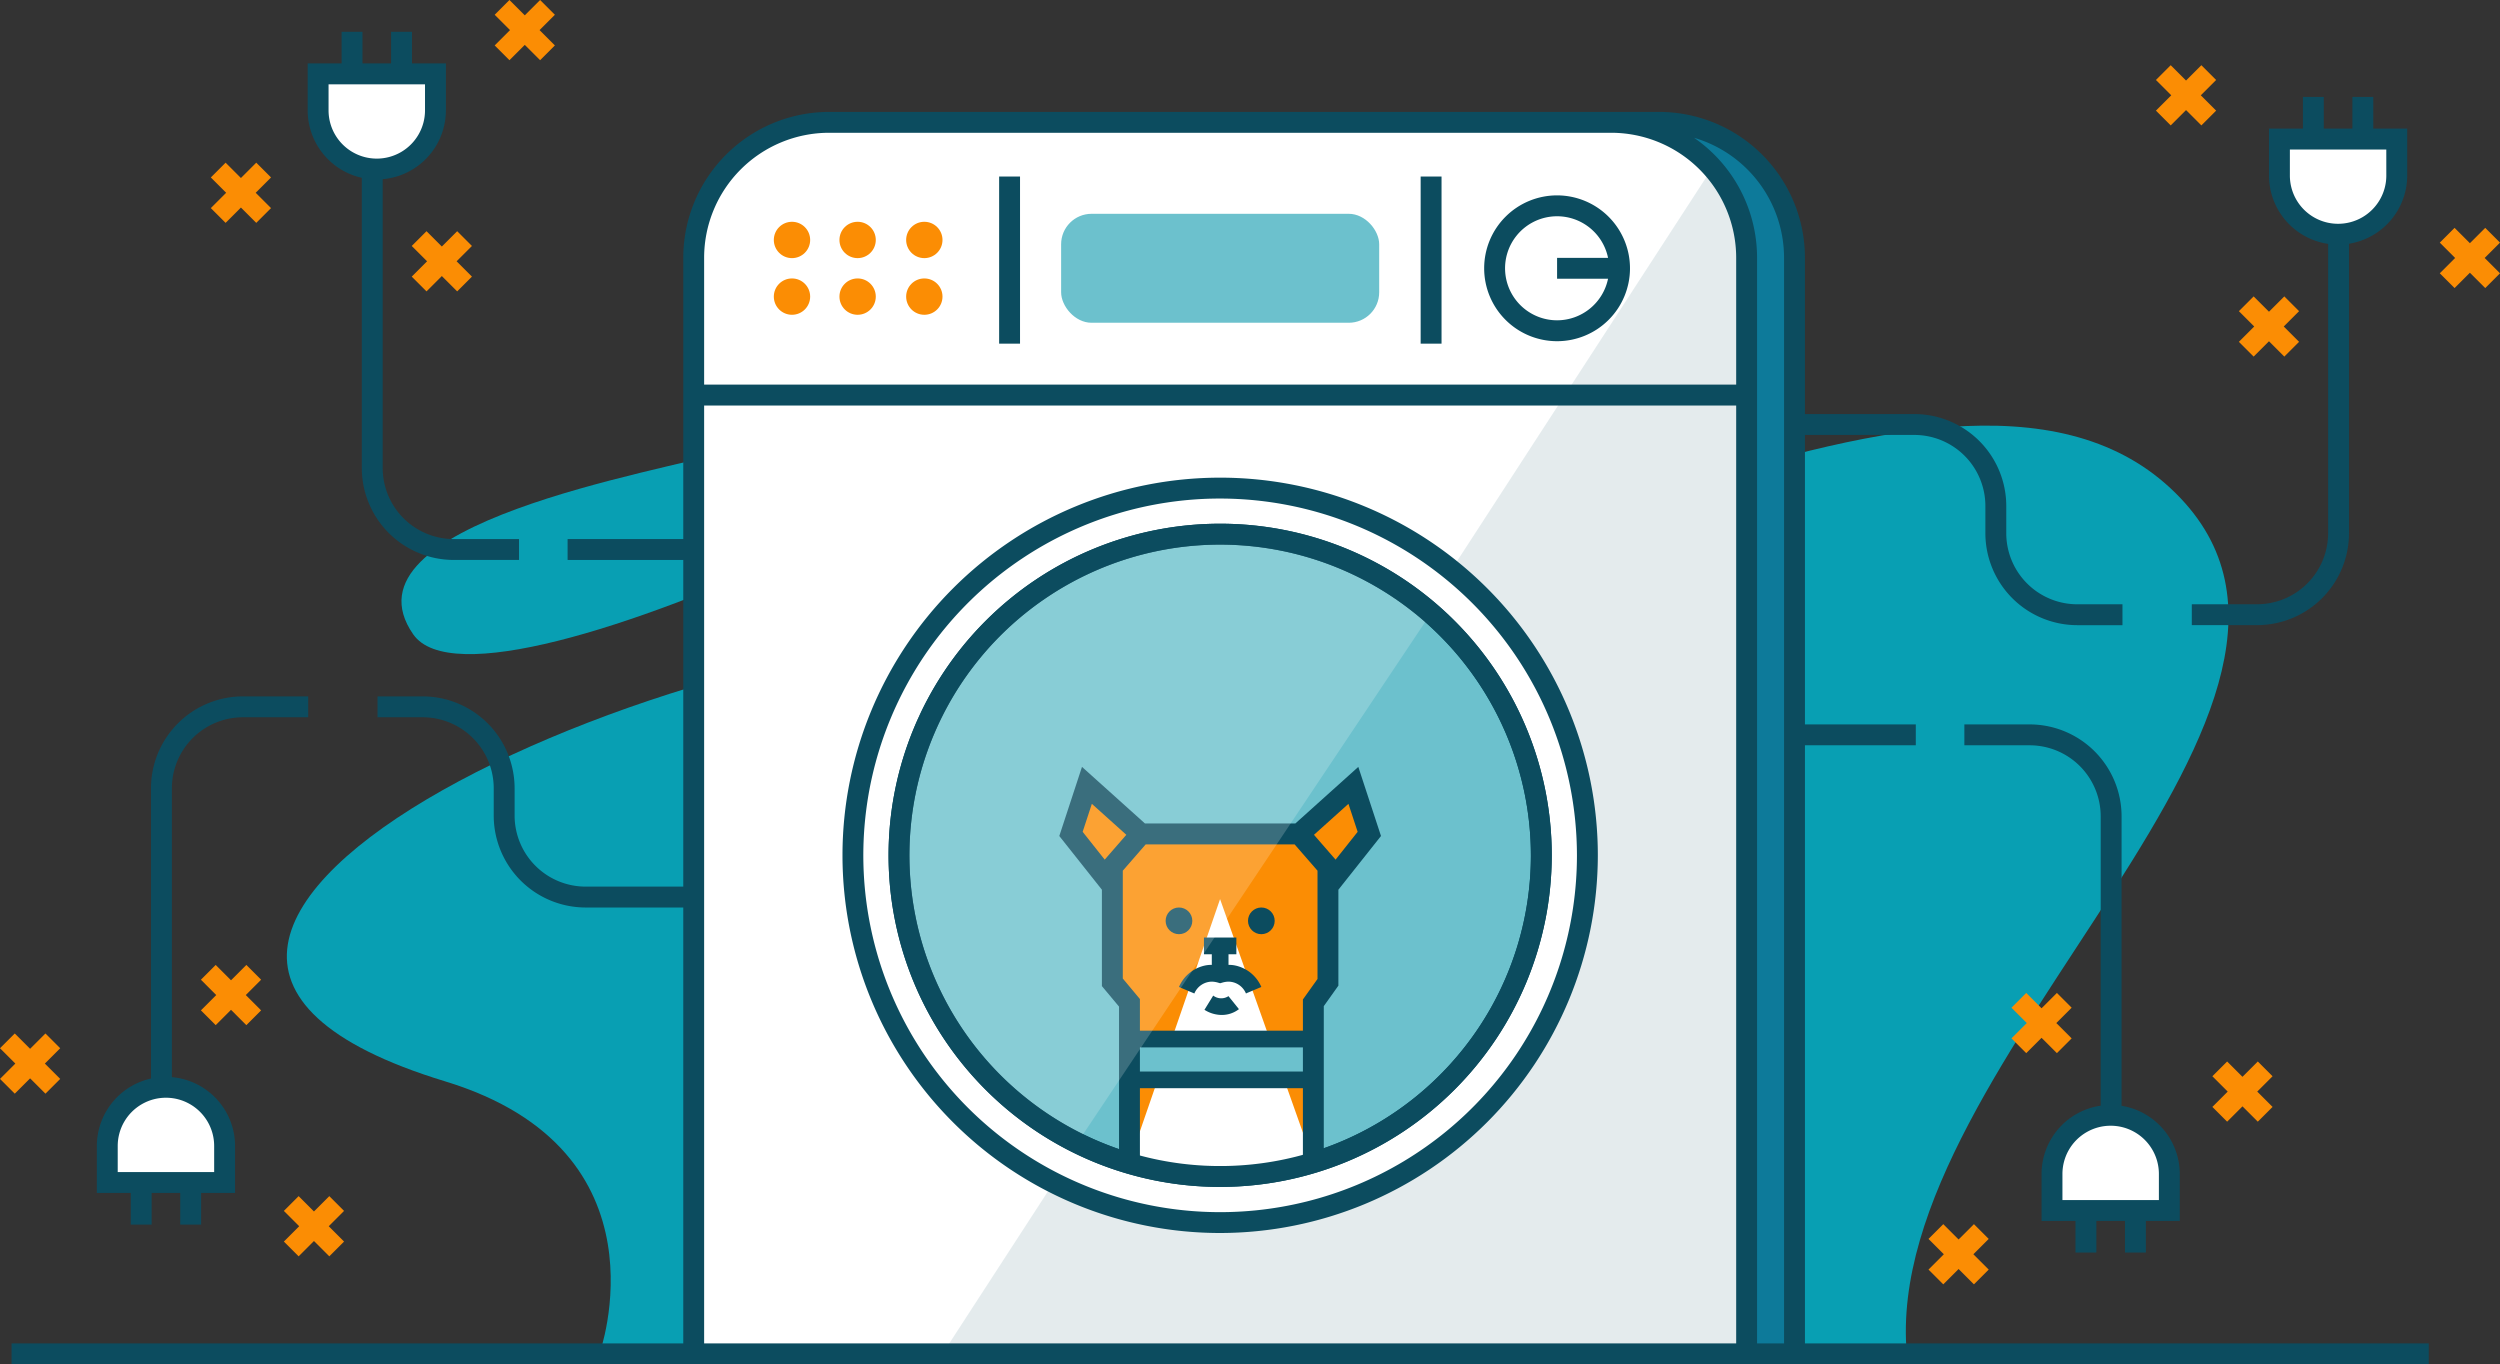 <svg xmlns="http://www.w3.org/2000/svg" width="513.583" height="280.265" viewBox="0 0 513.583 280.265"><rect x="0" y="0" width="513.583" height="280.265" fill="#333333" stroke="none"/><g id="Group_260" data-name="Group 260" transform="translate(-7236.875 -4616.182)"><g id="Group_207" data-name="Group 207"><path id="Path_78" data-name="Path 78" d="M7328.336 4838.333c46.781 14.256 31.682 55.968 31.682 55.968H7628.6c-5.481-60.776 101-134.362 54.134-177.847-46.418-43.071-157.975 36.627-227.868 30.049S7228.133 4807.8 7328.336 4838.333z" fill="#089fb3"/></g><g id="Group_208" data-name="Group 208"><path id="Path_79" data-name="Path 79" d="M7386.818 4708.773c-14.211 4.36-80.9 14.967-65.049 37.73 14.831 21.3 149.724-47.449 149.724-62.374S7452.734 4688.548 7386.818 4708.773z" fill="#089fb3"/></g><path id="Rectangle_97" data-name="Rectangle 97" d="M32.411.0H183.9a32.411 32.411.0 0132.411 32.411V252.988a0 0 0 010 0H0a0 0 0 010 0V32.411A32.411 32.411.0 0132.411.0z" transform="translate(7389.217 4641.313)" fill="#0d7a9a"/><g id="Group_210" data-name="Group 210"><path id="Rectangle_98" data-name="Rectangle 98" d="M32.411.0H183.9a32.411 32.411.0 0132.411 32.411V252.988a0 0 0 010 0H0a0 0 0 010 0V32.411A32.411 32.411.0 0132.411.0z" transform="translate(7379.382 4641.313)" fill="#fff"/><g id="Group_209" data-name="Group 209"><path id="Path_80" data-name="Path 80" d="M7567.876 4643.458H7417.031a25.7 25.7.0 00-25.668 25.669v223.029h202.181V4669.127A25.7 25.7.0 007567.876 4643.458z" fill="none"/><path id="Path_81" data-name="Path 81" d="M7400.016 4644.488a25.709 25.709.0 00-18.489 24.639v223.029h5.545V4669.127A29.943 29.943.0 017400.016 4644.488z" fill="none"/><path id="Path_82" data-name="Path 82" d="M7597.835 4669.127v223.029h5.544V4669.127a25.708 25.708.0 00-18.488-24.639A29.942 29.942.0 017597.835 4669.127z" fill="none"/></g></g><g id="Group_211" data-name="Group 211" opacity=".11"><path id="Path_83" data-name="Path 83" d="M7588.656 4650.647 7430.494 4894.3h165.195V4661.744S7593.131 4652.123 7588.656 4650.647z" fill="#0c4c5f"/></g><g id="Group_212" data-name="Group 212"><circle id="Ellipse_23" data-name="Ellipse 23" cx="75.441" cy="75.441" r="75.441" transform="translate(7412.095 4716.454)" fill="#fff"/><path id="Path_84" data-name="Path 84" d="M7487.536 4869.481a77.586 77.586.0 1177.586-77.587A77.676 77.676.0 017487.536 4869.481zm0-150.882a73.3 73.3.0 1073.295 73.295A73.379 73.379.0 007487.536 4718.6z" fill="#0c4c5f"/></g><g id="Group_213" data-name="Group 213"><circle id="Ellipse_24" data-name="Ellipse 24" cx="65.978" cy="65.978" r="65.978" transform="translate(7421.558 4725.917)" fill="#6cc1cd"/><path id="Path_85" data-name="Path 85" d="M7487.536 4860.017a68.123 68.123.0 1168.123-68.123A68.2 68.2.0 017487.536 4860.017zm0-131.955a63.833 63.833.0 1063.832 63.832A63.9 63.9.0 007487.536 4728.062z" fill="#0c4c5f"/></g><g id="Group_217" data-name="Group 217"><g id="Group_214" data-name="Group 214"><path id="Path_86" data-name="Path 86" d="M7381.349 4802.614h-24.168a18.9 18.9.0 01-18.879-18.879v-5.612a14.6 14.6.0 00-14.587-14.588h-9.284v-4.291h9.284a18.9 18.9.0 0118.878 18.879v5.612a14.605 14.605.0 0014.588 14.588h24.168z" fill="#0c4c5f"/></g><path id="Rectangle_99" data-name="Rectangle 99" d="M11.131.0h1.843A11.131 11.131.0 0124.1 11.131v8.427a0 0 0 010 0H0a0 0 0 010 0V11.131A11.131 11.131.0 0111.131.0z" transform="translate(7258.915 4839.547)" fill="#fff"/><g id="Group_216" data-name="Group 216"><line id="Line_79" data-name="Line 79" y2="8.643" transform="translate(7265.884 4859.104)" fill="#fff"/><g id="Group_215" data-name="Group 215"><line id="Line_80" data-name="Line 80" y2="8.643" transform="translate(7276.05 4859.104)" fill="#fff"/><path id="Path_87" data-name="Path 87" d="M7286.771 4759.244a18.9 18.9.0 00-18.879 18.879v59.624a14.216 14.216.0 00-11.122 13.852v9.651h6.968v6.5h4.291v-6.5h5.876v6.5h4.291v-6.5h6.969V4851.6a14.21 14.21.0 00-12.982-14.135v-59.341a14.6 14.6.0 0114.588-14.588h13.418v-4.291zm-5.9 92.355v5.36h-19.813v-5.36a9.906 9.906.0 0119.813.0z" fill="#0c4c5f"/></g></g><path id="Path_88" data-name="Path 88" d="M7249.242 4831.527l-3.034-3.034-3.15 3.15-3.15-3.15-3.034 3.034 3.15 3.15-3.15 3.15 3.034 3.034 3.15-3.15 3.15 3.15 3.034-3.034-3.15-3.15z" fill="#fb8d04"/><path id="Path_89" data-name="Path 89" d="M7307.556 4864.942l-3.033-3.034-3.15 3.15-3.15-3.15-3.034 3.034 3.15 3.15-3.15 3.15 3.034 3.034 3.15-3.15 3.15 3.15 3.033-3.034-3.149-3.15z" fill="#fb8d04"/><path id="Path_90" data-name="Path 90" d="M7290.516 4817.448l-3.034-3.034-3.149 3.15-3.15-3.15-3.034 3.034 3.149 3.15-3.149 3.15 3.034 3.034 3.15-3.15 3.149 3.15 3.034-3.034-3.15-3.15z" fill="#fb8d04"/></g><g id="Group_220" data-name="Group 220"><path id="Rectangle_100" data-name="Rectangle 100" d="M11.131.0h1.843A11.131 11.131.0 0124.1 11.131v8.427a0 0 0 010 0H0a0 0 0 010 0V11.131A11.131 11.131.0 0111.131.0z" transform="translate(7728.417 4664.307) rotate(180)" fill="#fff"/><g id="Group_219" data-name="Group 219"><line id="Line_81" data-name="Line 81" y1="8.643" transform="translate(7721.448 4636.106)" fill="#fff"/><g id="Group_218" data-name="Group 218"><line id="Line_82" data-name="Line 82" y1="8.643" transform="translate(7711.282 4636.106)" fill="#fff"/><path id="Path_91" data-name="Path 91" d="M7724.426 4642.6v-6.5h-4.291v6.5h-5.875v-6.5h-4.291v6.5H7703v9.65a14.208 14.208.0 0012.149 14.033v59.444a14.6 14.6.0 01-14.587 14.588h-13.42v4.29h13.42a18.9 18.9.0 0018.878-18.878v-59.474a14.208 14.208.0 0011.955-14v-9.65zm2.678 9.65a9.906 9.906.0 11-19.813.0V4646.9H7727.1z" fill="#0c4c5f"/></g></g><path id="Path_92" data-name="Path 92" d="M7750.458 4666.027l-3.034-3.034-3.15 3.15-3.15-3.15-3.034 3.034 3.15 3.15-3.15 3.149 3.034 3.034 3.15-3.149 3.15 3.149 3.034-3.034-3.15-3.149z" fill="#fb8d04"/><path id="Path_93" data-name="Path 93" d="M7692.143 4632.612l-3.034-3.034-3.15 3.15-3.149-3.15-3.034 3.034 3.149 3.15-3.149 3.149 3.034 3.034 3.149-3.149 3.15 3.149 3.034-3.034-3.15-3.149z" fill="#fb8d04"/><path id="Path_94" data-name="Path 94" d="M7709.183 4680.106l-3.034-3.034-3.149 3.149-3.15-3.149-3.034 3.034 3.15 3.15-3.15 3.149 3.034 3.034 3.15-3.15 3.149 3.15 3.034-3.034-3.149-3.149z" fill="#fb8d04"/></g><g id="Group_224" data-name="Group 224"><line id="Line_83" data-name="Line 83" x1="9.333" y1="9.333" transform="translate(7651.611 4821.683)" fill="#fff"/><path id="Rectangle_101" data-name="Rectangle 101" d="M0 0H24.1a0 0 0 010 0V8.427A11.131 11.131.0 0112.974 19.557H11.131A11.131 11.131.0 010 8.427V0A0 0 0 010 0z" transform="translate(7681.695 4864.856) rotate(-180)" fill="#fff"/><g id="Group_222" data-name="Group 222"><line id="Line_84" data-name="Line 84" y2="8.643" transform="translate(7674.727 4864.856)" fill="#fff"/><g id="Group_221" data-name="Group 221"><line id="Line_85" data-name="Line 85" y2="8.643" transform="translate(7664.56 4864.856)" fill="#fff"/><path id="Path_95" data-name="Path 95" d="M7684.674 4857.352a14.209 14.209.0 00-11.956-14v-59.474A18.9 18.9.0 007653.839 4765H7640.42v4.291h13.419a14.6 14.6.0 0114.588 14.587v59.445a14.207 14.207.0 00-12.149 14.033V4867h6.969v6.5h4.291V4867h5.876v6.5h4.291V4867h6.969zm-4.291 5.359h-19.815v-5.359a9.907 9.907.0 1119.815.0z" fill="#0c4c5f"/></g></g><path id="Path_96" data-name="Path 96" d="M7703.735 4837.279l-3.034-3.034-3.15 3.15-3.15-3.15-3.034 3.034 3.15 3.15-3.15 3.15 3.034 3.034 3.15-3.15 3.15 3.15 3.034-3.034-3.15-3.15z" fill="#fb8d04"/><path id="Path_97" data-name="Path 97" d="M7645.42 4870.695l-3.034-3.034-3.15 3.15-3.149-3.15-3.034 3.034 3.15 3.15-3.15 3.149 3.034 3.034 3.149-3.149 3.15 3.149 3.034-3.034-3.15-3.149z" fill="#fb8d04"/><g id="Group_223" data-name="Group 223"><line id="Line_86" data-name="Line 86" y1="9.333" x2="9.333" transform="translate(7651.611 4821.683)" fill="#fff"/><path id="Path_98" data-name="Path 98" d="M7662.461 4823.2l-3.034-3.034-3.149 3.15-3.15-3.15-3.034 3.034 3.149 3.15-3.149 3.15 3.034 3.034 3.15-3.15 3.149 3.15 3.034-3.034-3.15-3.15z" fill="#fb8d04"/></g></g><g id="Group_231" data-name="Group 231"><g id="Group_225" data-name="Group 225"><circle id="Ellipse_25" data-name="Ellipse 25" cx="3.733" cy="3.733" r="3.733" transform="translate(7423.029 4661.744)" fill="#fb8d04"/></g><g id="Group_226" data-name="Group 226"><circle id="Ellipse_26" data-name="Ellipse 26" cx="3.733" cy="3.733" r="3.733" transform="translate(7409.325 4661.744)" fill="#fb8d04"/></g><g id="Group_227" data-name="Group 227"><circle id="Ellipse_27" data-name="Ellipse 27" cx="3.733" cy="3.733" r="3.733" transform="translate(7395.843 4661.744)" fill="#fb8d04"/></g><g id="Group_228" data-name="Group 228"><circle id="Ellipse_28" data-name="Ellipse 28" cx="3.733" cy="3.733" r="3.733" transform="translate(7423.029 4673.383)" fill="#fb8d04"/></g><g id="Group_229" data-name="Group 229"><circle id="Ellipse_29" data-name="Ellipse 29" cx="3.733" cy="3.733" r="3.733" transform="translate(7409.325 4673.383)" fill="#fb8d04"/></g><g id="Group_230" data-name="Group 230"><circle id="Ellipse_30" data-name="Ellipse 30" cx="3.733" cy="3.733" r="3.733" transform="translate(7395.843 4673.383)" fill="#fb8d04"/></g></g><g id="Group_232" data-name="Group 232"><line id="Line_87" data-name="Line 87" x2="167.607" transform="translate(7239.25 4894.301)" fill="#fff"/><line id="Line_88" data-name="Line 88" x2="167.607" transform="translate(7568.214 4894.301)" fill="#fff"/></g><line id="Line_89" data-name="Line 89" x2="216.308" transform="translate(7379.382 4697.341)" fill="#fff"/><g id="Group_233" data-name="Group 233"><rect id="Rectangle_102" data-name="Rectangle 102" width="65.342" height="22.385" rx="6.257" transform="translate(7454.865 4660.104)" fill="#6cc1cd"/></g><g id="Group_234" data-name="Group 234"><line id="Line_90" data-name="Line 90" y2="34.332" transform="translate(7444.277 4652.447)" fill="#fff"/><rect id="Rectangle_103" data-name="Rectangle 103" width="4.291" height="34.332" transform="translate(7442.132 4652.447)" fill="#0c4c5f"/></g><g id="Group_235" data-name="Group 235"><line id="Line_91" data-name="Line 91" y2="34.332" transform="translate(7530.868 4652.447)" fill="#fff"/><rect id="Rectangle_104" data-name="Rectangle 104" width="4.291" height="34.332" transform="translate(7528.723 4652.447)" fill="#0c4c5f"/></g><path id="Path_99" data-name="Path 99" d="M7607.67 4892.156V4769.287h22.773V4765H7607.67v-59.465h22.481a14.6 14.6.0 0114.588 14.588v5.612a18.9 18.9.0 0018.879 18.878h9.283v-4.29h-9.283a14.605 14.605.0 01-14.588-14.588v-5.612a18.9 18.9.0 00-18.879-18.879H7607.67v-32.113a29.993 29.993.0 00-29.959-29.959H7407.2a29.992 29.992.0 00-29.959 29.959v223.029H7239.25v4.291h496.572v-4.291zm-14.126.0H7381.527v-192.67h212.017zm0-196.961H7381.527v-26.068a25.69 25.69.0 0125.669-25.669h160.68a25.7 25.7.0 0125.668 25.669zm9.835 196.961h-5.544V4669.127a29.942 29.942.0 00-12.944-24.639 25.708 25.708.0 0118.488 24.639z" fill="#0c4c5f"/><g id="Group_241" data-name="Group 241"><g id="Group_239" data-name="Group 239"><path id="Rectangle_105" data-name="Rectangle 105" d="M0 0H24.1a0 0 0 010 0V8.427A11.131 11.131.0 0112.974 19.557H11.131A11.131 11.131.0 010 8.427V0A0 0 0 010 0z" transform="translate(7302.226 4631.354)" fill="#fff"/><g id="Group_237" data-name="Group 237"><line id="Line_92" data-name="Line 92" y1="8.643" transform="translate(7309.195 4622.71)" fill="#fff"/><g id="Group_236" data-name="Group 236"><line id="Line_93" data-name="Line 93" y1="8.643" transform="translate(7319.362 4622.71)" fill="#fff"/><path id="Path_100" data-name="Path 100" d="M7330.082 4726.923a14.605 14.605.0 01-14.588-14.588v-59.341a14.21 14.21.0 0012.982-14.136v-9.65h-6.969v-6.5h-4.291v6.5h-5.876v-6.5h-4.291v6.5h-6.968v9.65a14.216 14.216.0 0011.123 13.853v59.624a18.9 18.9.0 0018.878 18.878H7343.5v-4.29zm-25.71-88.065V4633.5h19.814v5.359a9.907 9.907.0 11-19.814.0z" fill="#0c4c5f"/></g></g><g id="Group_238" data-name="Group 238"><path id="Path_101" data-name="Path 101" d="M7289.52 4649.6l-3.15 3.15-3.15-3.15-3.034 3.034 3.15 3.15-3.15 3.149 3.034 3.034 3.15-3.149 3.15 3.149 3.034-3.034-3.15-3.149 3.15-3.15z" fill="#fb8d04"/><path id="Path_102" data-name="Path 102" d="M7350.868 4619.216l-3.034-3.034-3.149 3.15-3.15-3.15-3.034 3.034 3.15 3.149-3.15 3.15 3.034 3.034 3.15-3.149 3.149 3.149 3.034-3.034-3.149-3.15z" fill="#fb8d04"/><path id="Path_103" data-name="Path 103" d="M7330.793 4663.676l-3.15 3.15-3.149-3.15-3.034 3.034 3.149 3.149-3.149 3.15 3.034 3.034 3.149-3.149 3.15 3.149 3.034-3.034-3.15-3.15 3.15-3.149z" fill="#fb8d04"/></g></g><g id="Group_240" data-name="Group 240"><rect id="Rectangle_106" data-name="Rectangle 106" width="24.46" height="4.291" transform="translate(7353.479 4726.923)" fill="#0c4c5f"/></g></g><g id="Group_256" data-name="Group 256"><g id="Group_242" data-name="Group 242"><path id="Path_104" data-name="Path 104" d="M7468.649 4854.885l18.887 2.987 19.7-2.987-4.574-55.639-29.392-1.036z" fill="#fff"/></g><g id="Group_255" data-name="Group 255"><g id="Group_243" data-name="Group 243"><path id="Path_105" data-name="Path 105" d="M7518.18 4787.417l-3.275-9.976-11.1 9.976h-32.543l-11.1-9.976-3.275 9.976 8.5 10.715V4817.9l3.519 4.214v32.693l18.612-53.917 19.161 54v-32.772l3-4.214v-19.768h0z" fill="#fb8d04"/></g><g id="Group_244" data-name="Group 244"><path id="Path_106" data-name="Path 106" d="M7468.716 4829.632h37.706v8.392h-37.773S7469.114 4829.288 7468.716 4829.632z" fill="#6cc1cd"/><path id="Path_107" data-name="Path 107" d="M7515.917 4773.725l-12.932 11.625h-30.9l-12.933-11.625-4.661 14.2 8.751 11.034v19.8l3.519 4.213v31.916h4.29V4839.74h33.483v15.145h4.291v-32.008l3-4.213v-19.706l8.752-11.034zm-54.738 7.589 7.081 6.365-4.439 5.1-4.531-5.713zm43.357 54.994h-33.483v-4.959h33.483zm3-19.016-3 4.214v6.411h-33.483v-6.5l-3.519-4.214v-22.151l4.708-5.408h30.588l4.707 5.408zm3.713-24.512-4.439-5.1 7.081-6.365 1.89 5.753z" fill="#0c4c5f"/></g><g id="Group_249" data-name="Group 249"><g id="Group_245" data-name="Group 245"><path id="Path_108" data-name="Path 108" d="M7480.658 4819.6l1.937-2.421A6.676 6.676.0 007480.658 4819.6z" fill="#0c4c5f"/></g><g id="Group_246" data-name="Group 246"><path id="Path_109" data-name="Path 109" d="M7494.414 4819.6z" fill="#6cc1cd"/></g><g id="Group_247" data-name="Group 247"><path id="Path_110" data-name="Path 110" d="M7492.836 4820.277l1.577-.676-1.583.664z" fill="#0c4c5f"/></g><g id="Group_248" data-name="Group 248"><path id="Path_111" data-name="Path 111" d="M7492.478 4817.18l1.936 2.421h0A6.693 6.693.0 007492.478 4817.18z" fill="#0c4c5f"/></g></g><g id="Group_252" data-name="Group 252"><g id="Group_250" data-name="Group 250"><circle id="Ellipse_31" data-name="Ellipse 31" cx="2.741" cy="2.741" r="2.741" transform="translate(7493.256 4802.613)" fill="#0c4c5f"/></g><g id="Group_251" data-name="Group 251"><circle id="Ellipse_32" data-name="Ellipse 32" cx="2.741" cy="2.741" r="2.741" transform="translate(7476.334 4802.613)" fill="#0c4c5f"/></g></g><g id="Group_253" data-name="Group 253"><path id="Path_112" data-name="Path 112" d="M7485.21 4822.168a4.415 4.415.0 005.1.0" fill="#6cc1cd"/><path id="Path_113" data-name="Path 113" d="M7487.84 4824.688a6.673 6.673.0 01-3.531-1.059l1.8-2.921a2.7 2.7.0 003.133.113l2.152 2.674A5.757 5.757.0 017487.84 4824.688z" fill="#0c4c5f"/></g><g id="Group_254" data-name="Group 254"><line id="Line_94" data-name="Line 94" x2="6.658" transform="translate(7484.207 4810.506)" fill="#6cc1cd"/><path id="Path_114" data-name="Path 114" d="M7490.307 4814.468a6.908 6.908.0 00-.948-.072h-.107v-2.174h1.613v-3.433h-6.658v3.433h1.612v2.174h-.106a6.921 6.921.0 00-.949.072 7.54 7.54.0 00-5.689 4.469l3.16 1.34a3.942 3.942.0 013.584-2.433 4.764 4.764.0 011.241.191l.476.137.475-.137a4.767 4.767.0 011.241-.191 3.93 3.93.0 013.578 2.42l1.583-.663h0l1.582-.664A7.539 7.539.0 007490.307 4814.468zm-9.649 5.133" fill="#0c4c5f"/></g></g></g><g id="Group_257" data-name="Group 257"><line id="Line_95" data-name="Line 95" x1="12.833" transform="translate(7556.751 4671.297)" fill="#fff"/><path id="Path_115" data-name="Path 115" d="M7556.751 4656.319a14.978 14.978.0 1014.978 14.977A14.995 14.995.0 007556.751 4656.319zm0 25.665a10.687 10.687.0 1110.471-12.833h-10.471v4.291h10.471A10.706 10.706.0 017556.751 4681.984z" fill="#0c4c5f"/></g><g id="Group_258" data-name="Group 258" opacity=".19"><path id="Path_116" data-name="Path 116" d="M7530.868 4742.143 7457.91 4851.4l-10.7-6.1-12.8-14.282L7423.029 4811l-2.716-21.735 5.162-25.81 10.637-12.895 15.717-16.176L7475.59 4727h28.217z" fill="#fff"/></g><g id="Group_259" data-name="Group 259"><path id="Path_117" data-name="Path 117" d="M7487.536 4860.017a68.123 68.123.0 1168.123-68.123A68.2 68.2.0 017487.536 4860.017zm0-131.955a63.833 63.833.0 1063.832 63.832A63.9 63.9.0 007487.536 4728.062z" fill="#0c4c5f"/></g></g></svg>